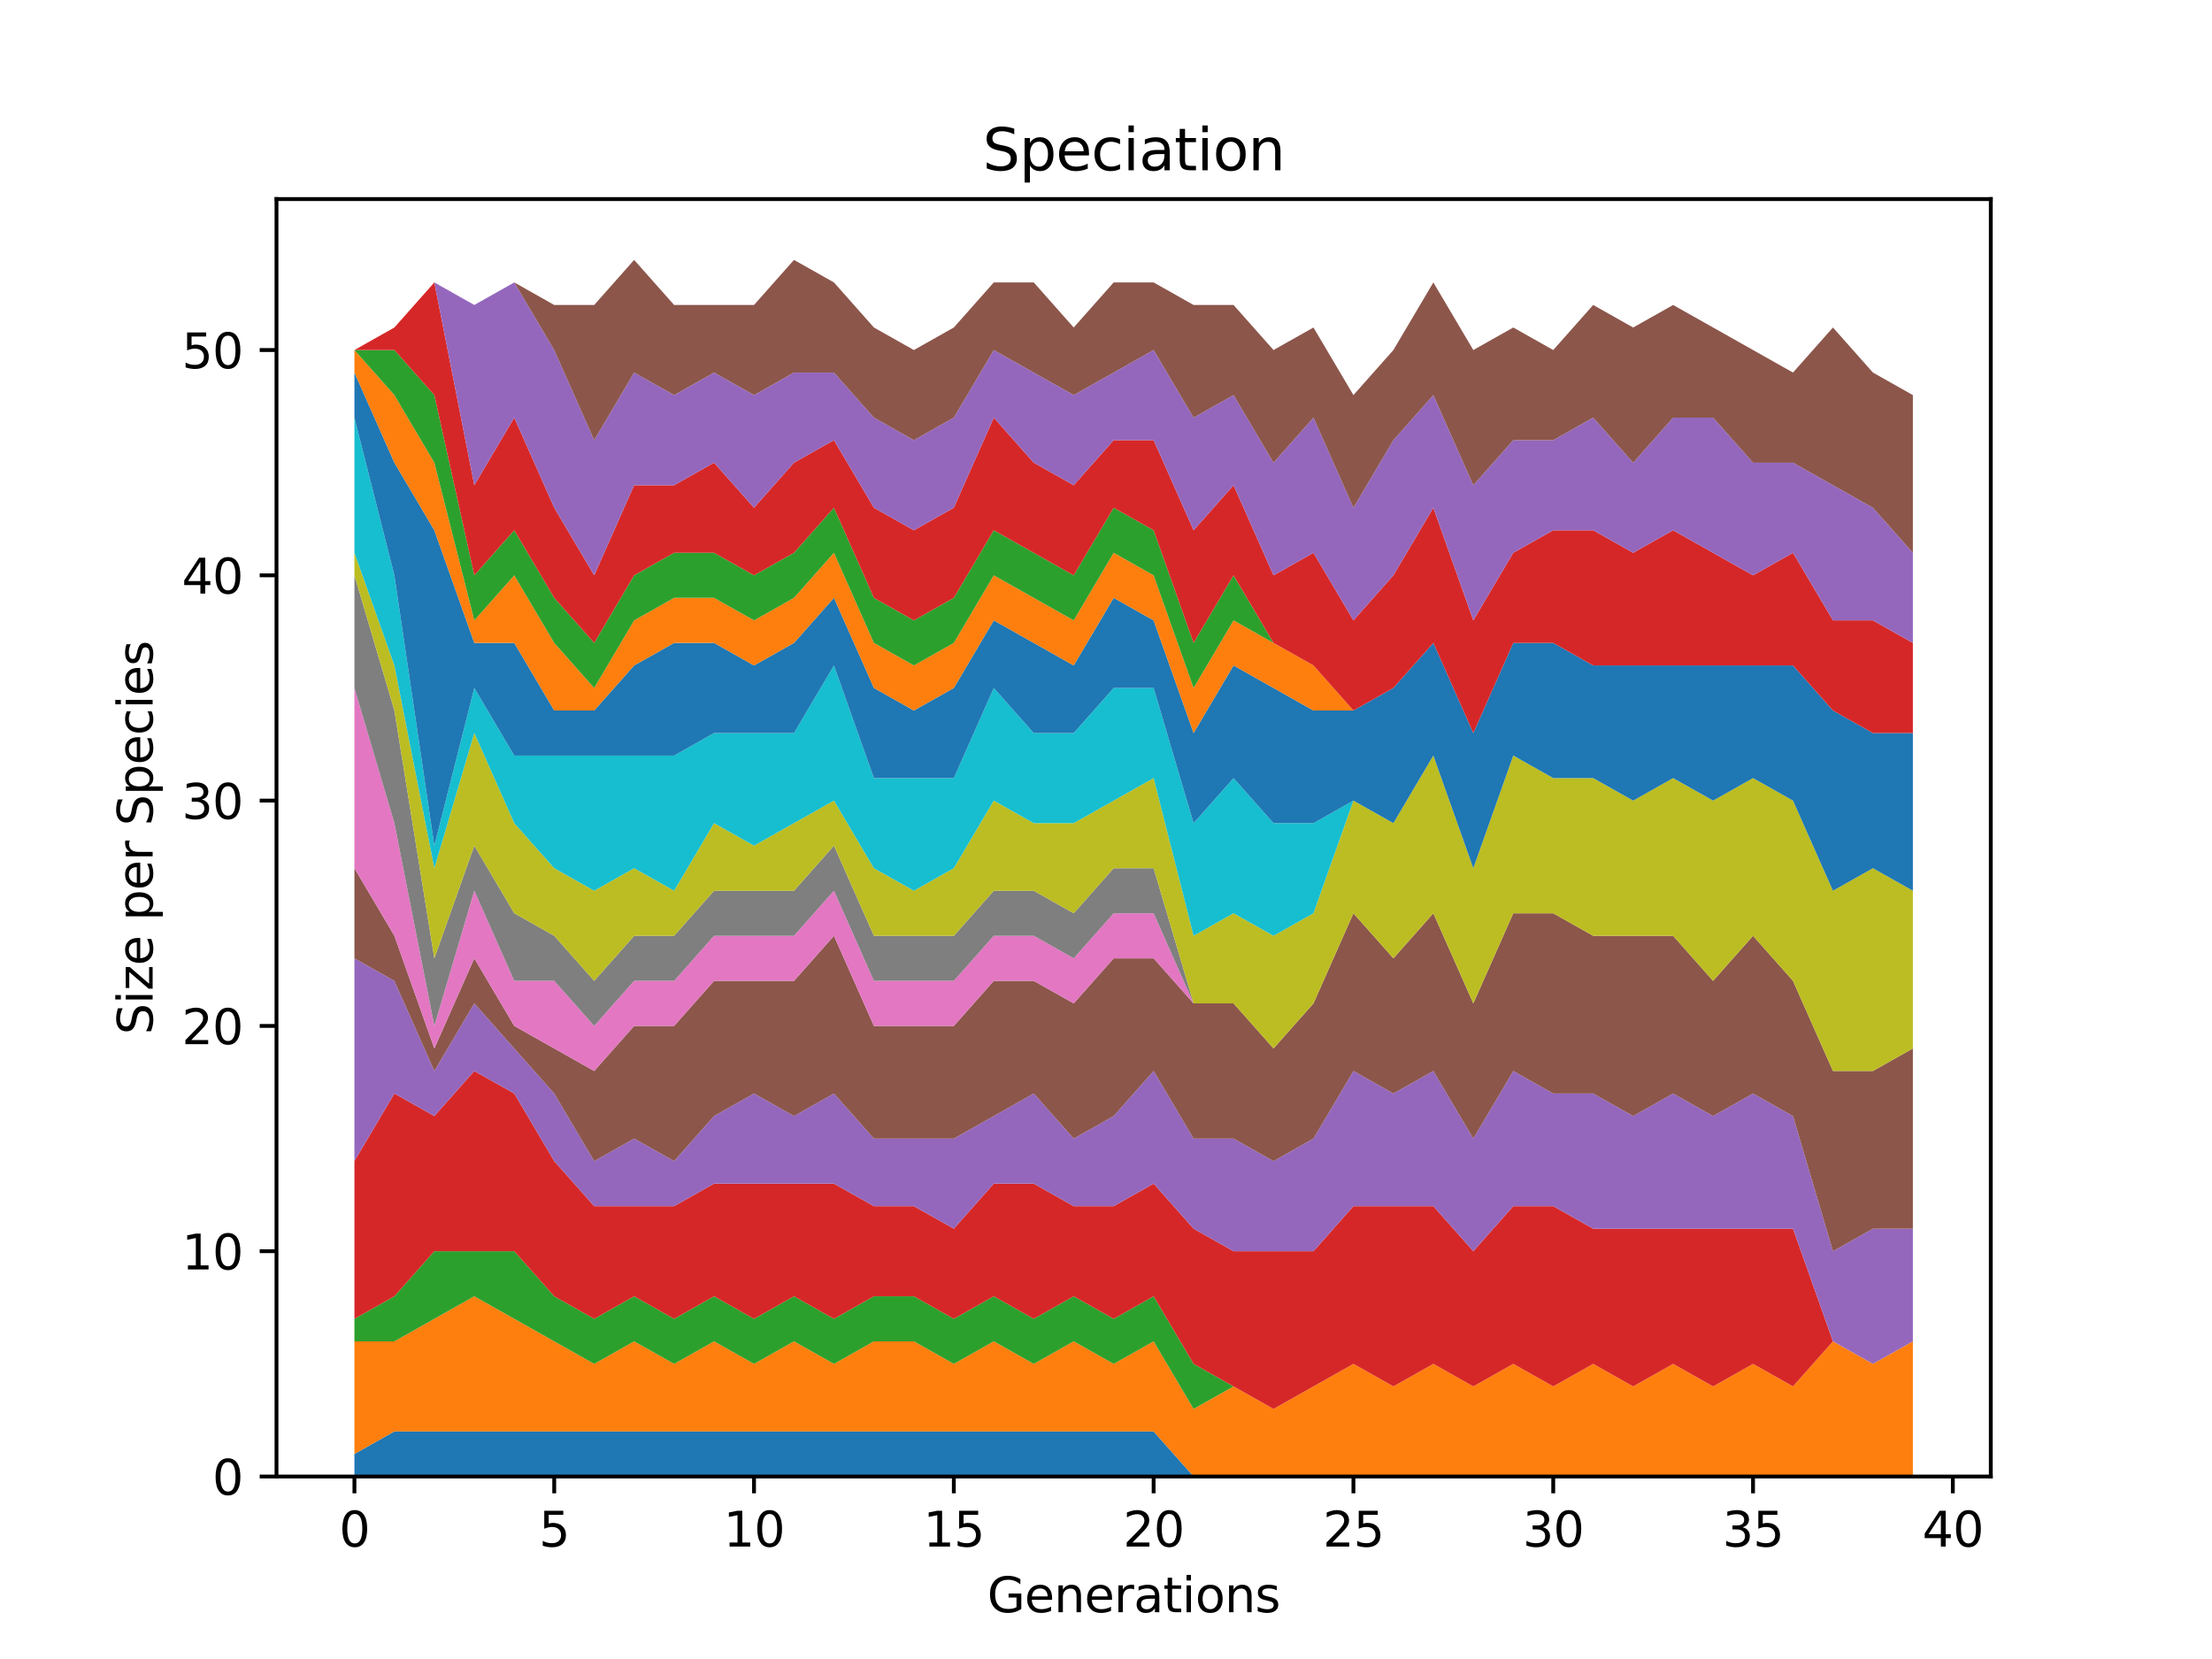<?xml version="1.0" encoding="utf-8" standalone="no"?>
<!DOCTYPE svg PUBLIC "-//W3C//DTD SVG 1.1//EN"
  "http://www.w3.org/Graphics/SVG/1.1/DTD/svg11.dtd">
<svg xmlns:xlink="http://www.w3.org/1999/xlink" width="460.8pt" height="345.6pt" viewBox="0 0 460.8 345.6" xmlns="http://www.w3.org/2000/svg" version="1.1">
 <defs>
  <style type="text/css">*{stroke-linejoin: round; stroke-linecap: butt}</style>
 </defs>
 <g id="figure_1">
  <g id="patch_1">
   <path d="M 0 345.6 
L 460.8 345.6 
L 460.8 0 
L 0 0 
z
" style="fill: #ffffff"/>
  </g>
  <g id="axes_1">
   <g id="patch_2">
    <path d="M 57.6 307.584 
L 414.72 307.584 
L 414.72 41.472 
L 57.6 41.472 
z
" style="fill: #ffffff"/>
   </g>
   <g id="PolyCollection_1">
    <path d="M 73.833 302.891 
L 73.833 307.584 
L 82.157 307.584 
L 90.482 307.584 
L 98.806 307.584 
L 107.131 307.584 
L 115.455 307.584 
L 123.78 307.584 
L 132.104 307.584 
L 140.429 307.584 
L 148.753 307.584 
L 157.077 307.584 
L 165.402 307.584 
L 173.726 307.584 
L 182.051 307.584 
L 190.375 307.584 
L 198.7 307.584 
L 207.024 307.584 
L 215.349 307.584 
L 223.673 307.584 
L 231.998 307.584 
L 240.322 307.584 
L 248.647 307.584 
L 256.971 307.584 
L 265.296 307.584 
L 273.62 307.584 
L 281.945 307.584 
L 290.269 307.584 
L 298.594 307.584 
L 306.918 307.584 
L 315.243 307.584 
L 323.567 307.584 
L 331.891 307.584 
L 340.216 307.584 
L 348.54 307.584 
L 356.865 307.584 
L 365.189 307.584 
L 373.514 307.584 
L 381.838 307.584 
L 390.163 307.584 
L 398.487 307.584 
L 398.487 307.584 
L 398.487 307.584 
L 390.163 307.584 
L 381.838 307.584 
L 373.514 307.584 
L 365.189 307.584 
L 356.865 307.584 
L 348.54 307.584 
L 340.216 307.584 
L 331.891 307.584 
L 323.567 307.584 
L 315.243 307.584 
L 306.918 307.584 
L 298.594 307.584 
L 290.269 307.584 
L 281.945 307.584 
L 273.62 307.584 
L 265.296 307.584 
L 256.971 307.584 
L 248.647 307.584 
L 240.322 298.197 
L 231.998 298.197 
L 223.673 298.197 
L 215.349 298.197 
L 207.024 298.197 
L 198.7 298.197 
L 190.375 298.197 
L 182.051 298.197 
L 173.726 298.197 
L 165.402 298.197 
L 157.077 298.197 
L 148.753 298.197 
L 140.429 298.197 
L 132.104 298.197 
L 123.78 298.197 
L 115.455 298.197 
L 107.131 298.197 
L 98.806 298.197 
L 90.482 298.197 
L 82.157 298.197 
L 73.833 302.891 
z
" clip-path="url(#pa94edd9643)" style="fill: #1f77b4"/>
   </g>
   <g id="PolyCollection_2">
    <path d="M 73.833 279.424 
L 73.833 302.891 
L 82.157 298.197 
L 90.482 298.197 
L 98.806 298.197 
L 107.131 298.197 
L 115.455 298.197 
L 123.78 298.197 
L 132.104 298.197 
L 140.429 298.197 
L 148.753 298.197 
L 157.077 298.197 
L 165.402 298.197 
L 173.726 298.197 
L 182.051 298.197 
L 190.375 298.197 
L 198.7 298.197 
L 207.024 298.197 
L 215.349 298.197 
L 223.673 298.197 
L 231.998 298.197 
L 240.322 298.197 
L 248.647 307.584 
L 256.971 307.584 
L 265.296 307.584 
L 273.62 307.584 
L 281.945 307.584 
L 290.269 307.584 
L 298.594 307.584 
L 306.918 307.584 
L 315.243 307.584 
L 323.567 307.584 
L 331.891 307.584 
L 340.216 307.584 
L 348.54 307.584 
L 356.865 307.584 
L 365.189 307.584 
L 373.514 307.584 
L 381.838 307.584 
L 390.163 307.584 
L 398.487 307.584 
L 398.487 279.424 
L 398.487 279.424 
L 390.163 284.117 
L 381.838 279.424 
L 373.514 288.811 
L 365.189 284.117 
L 356.865 288.811 
L 348.54 284.117 
L 340.216 288.811 
L 331.891 284.117 
L 323.567 288.811 
L 315.243 284.117 
L 306.918 288.811 
L 298.594 284.117 
L 290.269 288.811 
L 281.945 284.117 
L 273.62 288.811 
L 265.296 293.504 
L 256.971 288.811 
L 248.647 293.504 
L 240.322 279.424 
L 231.998 284.117 
L 223.673 279.424 
L 215.349 284.117 
L 207.024 279.424 
L 198.7 284.117 
L 190.375 279.424 
L 182.051 279.424 
L 173.726 284.117 
L 165.402 279.424 
L 157.077 284.117 
L 148.753 279.424 
L 140.429 284.117 
L 132.104 279.424 
L 123.78 284.117 
L 115.455 279.424 
L 107.131 274.731 
L 98.806 270.037 
L 90.482 274.731 
L 82.157 279.424 
L 73.833 279.424 
z
" clip-path="url(#pa94edd9643)" style="fill: #ff7f0e"/>
   </g>
   <g id="PolyCollection_3">
    <path d="M 73.833 274.731 
L 73.833 279.424 
L 82.157 279.424 
L 90.482 274.731 
L 98.806 270.037 
L 107.131 274.731 
L 115.455 279.424 
L 123.78 284.117 
L 132.104 279.424 
L 140.429 284.117 
L 148.753 279.424 
L 157.077 284.117 
L 165.402 279.424 
L 173.726 284.117 
L 182.051 279.424 
L 190.375 279.424 
L 198.7 284.117 
L 207.024 279.424 
L 215.349 284.117 
L 223.673 279.424 
L 231.998 284.117 
L 240.322 279.424 
L 248.647 293.504 
L 256.971 288.811 
L 265.296 293.504 
L 273.62 288.811 
L 281.945 284.117 
L 290.269 288.811 
L 298.594 284.117 
L 306.918 288.811 
L 315.243 284.117 
L 323.567 288.811 
L 331.891 284.117 
L 340.216 288.811 
L 348.54 284.117 
L 356.865 288.811 
L 365.189 284.117 
L 373.514 288.811 
L 381.838 279.424 
L 390.163 284.117 
L 398.487 279.424 
L 398.487 279.424 
L 398.487 279.424 
L 390.163 284.117 
L 381.838 279.424 
L 373.514 288.811 
L 365.189 284.117 
L 356.865 288.811 
L 348.54 284.117 
L 340.216 288.811 
L 331.891 284.117 
L 323.567 288.811 
L 315.243 284.117 
L 306.918 288.811 
L 298.594 284.117 
L 290.269 288.811 
L 281.945 284.117 
L 273.62 288.811 
L 265.296 293.504 
L 256.971 288.811 
L 248.647 284.117 
L 240.322 270.037 
L 231.998 274.731 
L 223.673 270.037 
L 215.349 274.731 
L 207.024 270.037 
L 198.7 274.731 
L 190.375 270.037 
L 182.051 270.037 
L 173.726 274.731 
L 165.402 270.037 
L 157.077 274.731 
L 148.753 270.037 
L 140.429 274.731 
L 132.104 270.037 
L 123.78 274.731 
L 115.455 270.037 
L 107.131 260.651 
L 98.806 260.651 
L 90.482 260.651 
L 82.157 270.037 
L 73.833 274.731 
z
" clip-path="url(#pa94edd9643)" style="fill: #2ca02c"/>
   </g>
   <g id="PolyCollection_4">
    <path d="M 73.833 241.877 
L 73.833 274.731 
L 82.157 270.037 
L 90.482 260.651 
L 98.806 260.651 
L 107.131 260.651 
L 115.455 270.037 
L 123.78 274.731 
L 132.104 270.037 
L 140.429 274.731 
L 148.753 270.037 
L 157.077 274.731 
L 165.402 270.037 
L 173.726 274.731 
L 182.051 270.037 
L 190.375 270.037 
L 198.7 274.731 
L 207.024 270.037 
L 215.349 274.731 
L 223.673 270.037 
L 231.998 274.731 
L 240.322 270.037 
L 248.647 284.117 
L 256.971 288.811 
L 265.296 293.504 
L 273.62 288.811 
L 281.945 284.117 
L 290.269 288.811 
L 298.594 284.117 
L 306.918 288.811 
L 315.243 284.117 
L 323.567 288.811 
L 331.891 284.117 
L 340.216 288.811 
L 348.54 284.117 
L 356.865 288.811 
L 365.189 284.117 
L 373.514 288.811 
L 381.838 279.424 
L 390.163 284.117 
L 398.487 279.424 
L 398.487 279.424 
L 398.487 279.424 
L 390.163 284.117 
L 381.838 279.424 
L 373.514 255.957 
L 365.189 255.957 
L 356.865 255.957 
L 348.54 255.957 
L 340.216 255.957 
L 331.891 255.957 
L 323.567 251.264 
L 315.243 251.264 
L 306.918 260.651 
L 298.594 251.264 
L 290.269 251.264 
L 281.945 251.264 
L 273.62 260.651 
L 265.296 260.651 
L 256.971 260.651 
L 248.647 255.957 
L 240.322 246.571 
L 231.998 251.264 
L 223.673 251.264 
L 215.349 246.571 
L 207.024 246.571 
L 198.7 255.957 
L 190.375 251.264 
L 182.051 251.264 
L 173.726 246.571 
L 165.402 246.571 
L 157.077 246.571 
L 148.753 246.571 
L 140.429 251.264 
L 132.104 251.264 
L 123.78 251.264 
L 115.455 241.877 
L 107.131 227.797 
L 98.806 223.104 
L 90.482 232.491 
L 82.157 227.797 
L 73.833 241.877 
z
" clip-path="url(#pa94edd9643)" style="fill: #d62728"/>
   </g>
   <g id="PolyCollection_5">
    <path d="M 73.833 199.637 
L 73.833 241.877 
L 82.157 227.797 
L 90.482 232.491 
L 98.806 223.104 
L 107.131 227.797 
L 115.455 241.877 
L 123.78 251.264 
L 132.104 251.264 
L 140.429 251.264 
L 148.753 246.571 
L 157.077 246.571 
L 165.402 246.571 
L 173.726 246.571 
L 182.051 251.264 
L 190.375 251.264 
L 198.7 255.957 
L 207.024 246.571 
L 215.349 246.571 
L 223.673 251.264 
L 231.998 251.264 
L 240.322 246.571 
L 248.647 255.957 
L 256.971 260.651 
L 265.296 260.651 
L 273.62 260.651 
L 281.945 251.264 
L 290.269 251.264 
L 298.594 251.264 
L 306.918 260.651 
L 315.243 251.264 
L 323.567 251.264 
L 331.891 255.957 
L 340.216 255.957 
L 348.54 255.957 
L 356.865 255.957 
L 365.189 255.957 
L 373.514 255.957 
L 381.838 279.424 
L 390.163 284.117 
L 398.487 279.424 
L 398.487 255.957 
L 398.487 255.957 
L 390.163 255.957 
L 381.838 260.651 
L 373.514 232.491 
L 365.189 227.797 
L 356.865 232.491 
L 348.54 227.797 
L 340.216 232.491 
L 331.891 227.797 
L 323.567 227.797 
L 315.243 223.104 
L 306.918 237.184 
L 298.594 223.104 
L 290.269 227.797 
L 281.945 223.104 
L 273.62 237.184 
L 265.296 241.877 
L 256.971 237.184 
L 248.647 237.184 
L 240.322 223.104 
L 231.998 232.491 
L 223.673 237.184 
L 215.349 227.797 
L 207.024 232.491 
L 198.7 237.184 
L 190.375 237.184 
L 182.051 237.184 
L 173.726 227.797 
L 165.402 232.491 
L 157.077 227.797 
L 148.753 232.491 
L 140.429 241.877 
L 132.104 237.184 
L 123.78 241.877 
L 115.455 227.797 
L 107.131 218.411 
L 98.806 209.024 
L 90.482 223.104 
L 82.157 204.331 
L 73.833 199.637 
z
" clip-path="url(#pa94edd9643)" style="fill: #9467bd"/>
   </g>
   <g id="PolyCollection_6">
    <path d="M 73.833 180.864 
L 73.833 199.637 
L 82.157 204.331 
L 90.482 223.104 
L 98.806 209.024 
L 107.131 218.411 
L 115.455 227.797 
L 123.78 241.877 
L 132.104 237.184 
L 140.429 241.877 
L 148.753 232.491 
L 157.077 227.797 
L 165.402 232.491 
L 173.726 227.797 
L 182.051 237.184 
L 190.375 237.184 
L 198.7 237.184 
L 207.024 232.491 
L 215.349 227.797 
L 223.673 237.184 
L 231.998 232.491 
L 240.322 223.104 
L 248.647 237.184 
L 256.971 237.184 
L 265.296 241.877 
L 273.62 237.184 
L 281.945 223.104 
L 290.269 227.797 
L 298.594 223.104 
L 306.918 237.184 
L 315.243 223.104 
L 323.567 227.797 
L 331.891 227.797 
L 340.216 232.491 
L 348.54 227.797 
L 356.865 232.491 
L 365.189 227.797 
L 373.514 232.491 
L 381.838 260.651 
L 390.163 255.957 
L 398.487 255.957 
L 398.487 218.411 
L 398.487 218.411 
L 390.163 223.104 
L 381.838 223.104 
L 373.514 204.331 
L 365.189 194.944 
L 356.865 204.331 
L 348.54 194.944 
L 340.216 194.944 
L 331.891 194.944 
L 323.567 190.251 
L 315.243 190.251 
L 306.918 209.024 
L 298.594 190.251 
L 290.269 199.637 
L 281.945 190.251 
L 273.62 209.024 
L 265.296 218.411 
L 256.971 209.024 
L 248.647 209.024 
L 240.322 199.637 
L 231.998 199.637 
L 223.673 209.024 
L 215.349 204.331 
L 207.024 204.331 
L 198.7 213.717 
L 190.375 213.717 
L 182.051 213.717 
L 173.726 194.944 
L 165.402 204.331 
L 157.077 204.331 
L 148.753 204.331 
L 140.429 213.717 
L 132.104 213.717 
L 123.78 223.104 
L 115.455 218.411 
L 107.131 213.717 
L 98.806 199.637 
L 90.482 218.411 
L 82.157 194.944 
L 73.833 180.864 
z
" clip-path="url(#pa94edd9643)" style="fill: #8c564b"/>
   </g>
   <g id="PolyCollection_7">
    <path d="M 73.833 143.317 
L 73.833 180.864 
L 82.157 194.944 
L 90.482 218.411 
L 98.806 199.637 
L 107.131 213.717 
L 115.455 218.411 
L 123.78 223.104 
L 132.104 213.717 
L 140.429 213.717 
L 148.753 204.331 
L 157.077 204.331 
L 165.402 204.331 
L 173.726 194.944 
L 182.051 213.717 
L 190.375 213.717 
L 198.7 213.717 
L 207.024 204.331 
L 215.349 204.331 
L 223.673 209.024 
L 231.998 199.637 
L 240.322 199.637 
L 248.647 209.024 
L 256.971 209.024 
L 265.296 218.411 
L 273.62 209.024 
L 281.945 190.251 
L 290.269 199.637 
L 298.594 190.251 
L 306.918 209.024 
L 315.243 190.251 
L 323.567 190.251 
L 331.891 194.944 
L 340.216 194.944 
L 348.54 194.944 
L 356.865 204.331 
L 365.189 194.944 
L 373.514 204.331 
L 381.838 223.104 
L 390.163 223.104 
L 398.487 218.411 
L 398.487 218.411 
L 398.487 218.411 
L 390.163 223.104 
L 381.838 223.104 
L 373.514 204.331 
L 365.189 194.944 
L 356.865 204.331 
L 348.54 194.944 
L 340.216 194.944 
L 331.891 194.944 
L 323.567 190.251 
L 315.243 190.251 
L 306.918 209.024 
L 298.594 190.251 
L 290.269 199.637 
L 281.945 190.251 
L 273.62 209.024 
L 265.296 218.411 
L 256.971 209.024 
L 248.647 209.024 
L 240.322 190.251 
L 231.998 190.251 
L 223.673 199.637 
L 215.349 194.944 
L 207.024 194.944 
L 198.7 204.331 
L 190.375 204.331 
L 182.051 204.331 
L 173.726 185.557 
L 165.402 194.944 
L 157.077 194.944 
L 148.753 194.944 
L 140.429 204.331 
L 132.104 204.331 
L 123.78 213.717 
L 115.455 204.331 
L 107.131 204.331 
L 98.806 185.557 
L 90.482 213.717 
L 82.157 171.477 
L 73.833 143.317 
z
" clip-path="url(#pa94edd9643)" style="fill: #e377c2"/>
   </g>
   <g id="PolyCollection_8">
    <path d="M 73.833 119.851 
L 73.833 143.317 
L 82.157 171.477 
L 90.482 213.717 
L 98.806 185.557 
L 107.131 204.331 
L 115.455 204.331 
L 123.78 213.717 
L 132.104 204.331 
L 140.429 204.331 
L 148.753 194.944 
L 157.077 194.944 
L 165.402 194.944 
L 173.726 185.557 
L 182.051 204.331 
L 190.375 204.331 
L 198.7 204.331 
L 207.024 194.944 
L 215.349 194.944 
L 223.673 199.637 
L 231.998 190.251 
L 240.322 190.251 
L 248.647 209.024 
L 256.971 209.024 
L 265.296 218.411 
L 273.62 209.024 
L 281.945 190.251 
L 290.269 199.637 
L 298.594 190.251 
L 306.918 209.024 
L 315.243 190.251 
L 323.567 190.251 
L 331.891 194.944 
L 340.216 194.944 
L 348.54 194.944 
L 356.865 204.331 
L 365.189 194.944 
L 373.514 204.331 
L 381.838 223.104 
L 390.163 223.104 
L 398.487 218.411 
L 398.487 218.411 
L 398.487 218.411 
L 390.163 223.104 
L 381.838 223.104 
L 373.514 204.331 
L 365.189 194.944 
L 356.865 204.331 
L 348.54 194.944 
L 340.216 194.944 
L 331.891 194.944 
L 323.567 190.251 
L 315.243 190.251 
L 306.918 209.024 
L 298.594 190.251 
L 290.269 199.637 
L 281.945 190.251 
L 273.62 209.024 
L 265.296 218.411 
L 256.971 209.024 
L 248.647 209.024 
L 240.322 180.864 
L 231.998 180.864 
L 223.673 190.251 
L 215.349 185.557 
L 207.024 185.557 
L 198.7 194.944 
L 190.375 194.944 
L 182.051 194.944 
L 173.726 176.171 
L 165.402 185.557 
L 157.077 185.557 
L 148.753 185.557 
L 140.429 194.944 
L 132.104 194.944 
L 123.78 204.331 
L 115.455 194.944 
L 107.131 190.251 
L 98.806 176.171 
L 90.482 199.637 
L 82.157 148.011 
L 73.833 119.851 
z
" clip-path="url(#pa94edd9643)" style="fill: #7f7f7f"/>
   </g>
   <g id="PolyCollection_9">
    <path d="M 73.833 115.157 
L 73.833 119.851 
L 82.157 148.011 
L 90.482 199.637 
L 98.806 176.171 
L 107.131 190.251 
L 115.455 194.944 
L 123.78 204.331 
L 132.104 194.944 
L 140.429 194.944 
L 148.753 185.557 
L 157.077 185.557 
L 165.402 185.557 
L 173.726 176.171 
L 182.051 194.944 
L 190.375 194.944 
L 198.7 194.944 
L 207.024 185.557 
L 215.349 185.557 
L 223.673 190.251 
L 231.998 180.864 
L 240.322 180.864 
L 248.647 209.024 
L 256.971 209.024 
L 265.296 218.411 
L 273.62 209.024 
L 281.945 190.251 
L 290.269 199.637 
L 298.594 190.251 
L 306.918 209.024 
L 315.243 190.251 
L 323.567 190.251 
L 331.891 194.944 
L 340.216 194.944 
L 348.54 194.944 
L 356.865 204.331 
L 365.189 194.944 
L 373.514 204.331 
L 381.838 223.104 
L 390.163 223.104 
L 398.487 218.411 
L 398.487 185.557 
L 398.487 185.557 
L 390.163 180.864 
L 381.838 185.557 
L 373.514 166.784 
L 365.189 162.091 
L 356.865 166.784 
L 348.54 162.091 
L 340.216 166.784 
L 331.891 162.091 
L 323.567 162.091 
L 315.243 157.397 
L 306.918 180.864 
L 298.594 157.397 
L 290.269 171.477 
L 281.945 166.784 
L 273.62 190.251 
L 265.296 194.944 
L 256.971 190.251 
L 248.647 194.944 
L 240.322 162.091 
L 231.998 166.784 
L 223.673 171.477 
L 215.349 171.477 
L 207.024 166.784 
L 198.7 180.864 
L 190.375 185.557 
L 182.051 180.864 
L 173.726 166.784 
L 165.402 171.477 
L 157.077 176.171 
L 148.753 171.477 
L 140.429 185.557 
L 132.104 180.864 
L 123.78 185.557 
L 115.455 180.864 
L 107.131 171.477 
L 98.806 152.704 
L 90.482 180.864 
L 82.157 138.624 
L 73.833 115.157 
z
" clip-path="url(#pa94edd9643)" style="fill: #bcbd22"/>
   </g>
   <g id="PolyCollection_10">
    <path d="M 73.833 86.997 
L 73.833 115.157 
L 82.157 138.624 
L 90.482 180.864 
L 98.806 152.704 
L 107.131 171.477 
L 115.455 180.864 
L 123.78 185.557 
L 132.104 180.864 
L 140.429 185.557 
L 148.753 171.477 
L 157.077 176.171 
L 165.402 171.477 
L 173.726 166.784 
L 182.051 180.864 
L 190.375 185.557 
L 198.7 180.864 
L 207.024 166.784 
L 215.349 171.477 
L 223.673 171.477 
L 231.998 166.784 
L 240.322 162.091 
L 248.647 194.944 
L 256.971 190.251 
L 265.296 194.944 
L 273.62 190.251 
L 281.945 166.784 
L 290.269 171.477 
L 298.594 157.397 
L 306.918 180.864 
L 315.243 157.397 
L 323.567 162.091 
L 331.891 162.091 
L 340.216 166.784 
L 348.54 162.091 
L 356.865 166.784 
L 365.189 162.091 
L 373.514 166.784 
L 381.838 185.557 
L 390.163 180.864 
L 398.487 185.557 
L 398.487 185.557 
L 398.487 185.557 
L 390.163 180.864 
L 381.838 185.557 
L 373.514 166.784 
L 365.189 162.091 
L 356.865 166.784 
L 348.54 162.091 
L 340.216 166.784 
L 331.891 162.091 
L 323.567 162.091 
L 315.243 157.397 
L 306.918 180.864 
L 298.594 157.397 
L 290.269 171.477 
L 281.945 166.784 
L 273.62 171.477 
L 265.296 171.477 
L 256.971 162.091 
L 248.647 171.477 
L 240.322 143.317 
L 231.998 143.317 
L 223.673 152.704 
L 215.349 152.704 
L 207.024 143.317 
L 198.7 162.091 
L 190.375 162.091 
L 182.051 162.091 
L 173.726 138.624 
L 165.402 152.704 
L 157.077 152.704 
L 148.753 152.704 
L 140.429 157.397 
L 132.104 157.397 
L 123.78 157.397 
L 115.455 157.397 
L 107.131 157.397 
L 98.806 143.317 
L 90.482 176.171 
L 82.157 119.851 
L 73.833 86.997 
z
" clip-path="url(#pa94edd9643)" style="fill: #17becf"/>
   </g>
   <g id="PolyCollection_11">
    <path d="M 73.833 77.611 
L 73.833 86.997 
L 82.157 119.851 
L 90.482 176.171 
L 98.806 143.317 
L 107.131 157.397 
L 115.455 157.397 
L 123.78 157.397 
L 132.104 157.397 
L 140.429 157.397 
L 148.753 152.704 
L 157.077 152.704 
L 165.402 152.704 
L 173.726 138.624 
L 182.051 162.091 
L 190.375 162.091 
L 198.7 162.091 
L 207.024 143.317 
L 215.349 152.704 
L 223.673 152.704 
L 231.998 143.317 
L 240.322 143.317 
L 248.647 171.477 
L 256.971 162.091 
L 265.296 171.477 
L 273.62 171.477 
L 281.945 166.784 
L 290.269 171.477 
L 298.594 157.397 
L 306.918 180.864 
L 315.243 157.397 
L 323.567 162.091 
L 331.891 162.091 
L 340.216 166.784 
L 348.54 162.091 
L 356.865 166.784 
L 365.189 162.091 
L 373.514 166.784 
L 381.838 185.557 
L 390.163 180.864 
L 398.487 185.557 
L 398.487 152.704 
L 398.487 152.704 
L 390.163 152.704 
L 381.838 148.011 
L 373.514 138.624 
L 365.189 138.624 
L 356.865 138.624 
L 348.54 138.624 
L 340.216 138.624 
L 331.891 138.624 
L 323.567 133.931 
L 315.243 133.931 
L 306.918 152.704 
L 298.594 133.931 
L 290.269 143.317 
L 281.945 148.011 
L 273.62 148.011 
L 265.296 143.317 
L 256.971 138.624 
L 248.647 152.704 
L 240.322 129.237 
L 231.998 124.544 
L 223.673 138.624 
L 215.349 133.931 
L 207.024 129.237 
L 198.7 143.317 
L 190.375 148.011 
L 182.051 143.317 
L 173.726 124.544 
L 165.402 133.931 
L 157.077 138.624 
L 148.753 133.931 
L 140.429 133.931 
L 132.104 138.624 
L 123.78 148.011 
L 115.455 148.011 
L 107.131 133.931 
L 98.806 133.931 
L 90.482 110.464 
L 82.157 96.384 
L 73.833 77.611 
z
" clip-path="url(#pa94edd9643)" style="fill: #1f77b4"/>
   </g>
   <g id="PolyCollection_12">
    <path d="M 73.833 72.917 
L 73.833 77.611 
L 82.157 96.384 
L 90.482 110.464 
L 98.806 133.931 
L 107.131 133.931 
L 115.455 148.011 
L 123.78 148.011 
L 132.104 138.624 
L 140.429 133.931 
L 148.753 133.931 
L 157.077 138.624 
L 165.402 133.931 
L 173.726 124.544 
L 182.051 143.317 
L 190.375 148.011 
L 198.7 143.317 
L 207.024 129.237 
L 215.349 133.931 
L 223.673 138.624 
L 231.998 124.544 
L 240.322 129.237 
L 248.647 152.704 
L 256.971 138.624 
L 265.296 143.317 
L 273.62 148.011 
L 281.945 148.011 
L 290.269 143.317 
L 298.594 133.931 
L 306.918 152.704 
L 315.243 133.931 
L 323.567 133.931 
L 331.891 138.624 
L 340.216 138.624 
L 348.54 138.624 
L 356.865 138.624 
L 365.189 138.624 
L 373.514 138.624 
L 381.838 148.011 
L 390.163 152.704 
L 398.487 152.704 
L 398.487 152.704 
L 398.487 152.704 
L 390.163 152.704 
L 381.838 148.011 
L 373.514 138.624 
L 365.189 138.624 
L 356.865 138.624 
L 348.54 138.624 
L 340.216 138.624 
L 331.891 138.624 
L 323.567 133.931 
L 315.243 133.931 
L 306.918 152.704 
L 298.594 133.931 
L 290.269 143.317 
L 281.945 148.011 
L 273.62 138.624 
L 265.296 133.931 
L 256.971 129.237 
L 248.647 143.317 
L 240.322 119.851 
L 231.998 115.157 
L 223.673 129.237 
L 215.349 124.544 
L 207.024 119.851 
L 198.7 133.931 
L 190.375 138.624 
L 182.051 133.931 
L 173.726 115.157 
L 165.402 124.544 
L 157.077 129.237 
L 148.753 124.544 
L 140.429 124.544 
L 132.104 129.237 
L 123.78 143.317 
L 115.455 133.931 
L 107.131 119.851 
L 98.806 129.237 
L 90.482 96.384 
L 82.157 82.304 
L 73.833 72.917 
z
" clip-path="url(#pa94edd9643)" style="fill: #ff7f0e"/>
   </g>
   <g id="PolyCollection_13">
    <path d="M 73.833 72.917 
L 73.833 72.917 
L 82.157 82.304 
L 90.482 96.384 
L 98.806 129.237 
L 107.131 119.851 
L 115.455 133.931 
L 123.78 143.317 
L 132.104 129.237 
L 140.429 124.544 
L 148.753 124.544 
L 157.077 129.237 
L 165.402 124.544 
L 173.726 115.157 
L 182.051 133.931 
L 190.375 138.624 
L 198.7 133.931 
L 207.024 119.851 
L 215.349 124.544 
L 223.673 129.237 
L 231.998 115.157 
L 240.322 119.851 
L 248.647 143.317 
L 256.971 129.237 
L 265.296 133.931 
L 273.62 138.624 
L 281.945 148.011 
L 290.269 143.317 
L 298.594 133.931 
L 306.918 152.704 
L 315.243 133.931 
L 323.567 133.931 
L 331.891 138.624 
L 340.216 138.624 
L 348.54 138.624 
L 356.865 138.624 
L 365.189 138.624 
L 373.514 138.624 
L 381.838 148.011 
L 390.163 152.704 
L 398.487 152.704 
L 398.487 152.704 
L 398.487 152.704 
L 390.163 152.704 
L 381.838 148.011 
L 373.514 138.624 
L 365.189 138.624 
L 356.865 138.624 
L 348.54 138.624 
L 340.216 138.624 
L 331.891 138.624 
L 323.567 133.931 
L 315.243 133.931 
L 306.918 152.704 
L 298.594 133.931 
L 290.269 143.317 
L 281.945 148.011 
L 273.62 138.624 
L 265.296 133.931 
L 256.971 119.851 
L 248.647 133.931 
L 240.322 110.464 
L 231.998 105.771 
L 223.673 119.851 
L 215.349 115.157 
L 207.024 110.464 
L 198.7 124.544 
L 190.375 129.237 
L 182.051 124.544 
L 173.726 105.771 
L 165.402 115.157 
L 157.077 119.851 
L 148.753 115.157 
L 140.429 115.157 
L 132.104 119.851 
L 123.78 133.931 
L 115.455 124.544 
L 107.131 110.464 
L 98.806 119.851 
L 90.482 82.304 
L 82.157 72.917 
L 73.833 72.917 
z
" clip-path="url(#pa94edd9643)" style="fill: #2ca02c"/>
   </g>
   <g id="PolyCollection_14">
    <path d="M 73.833 72.917 
L 73.833 72.917 
L 82.157 72.917 
L 90.482 82.304 
L 98.806 119.851 
L 107.131 110.464 
L 115.455 124.544 
L 123.78 133.931 
L 132.104 119.851 
L 140.429 115.157 
L 148.753 115.157 
L 157.077 119.851 
L 165.402 115.157 
L 173.726 105.771 
L 182.051 124.544 
L 190.375 129.237 
L 198.7 124.544 
L 207.024 110.464 
L 215.349 115.157 
L 223.673 119.851 
L 231.998 105.771 
L 240.322 110.464 
L 248.647 133.931 
L 256.971 119.851 
L 265.296 133.931 
L 273.62 138.624 
L 281.945 148.011 
L 290.269 143.317 
L 298.594 133.931 
L 306.918 152.704 
L 315.243 133.931 
L 323.567 133.931 
L 331.891 138.624 
L 340.216 138.624 
L 348.54 138.624 
L 356.865 138.624 
L 365.189 138.624 
L 373.514 138.624 
L 381.838 148.011 
L 390.163 152.704 
L 398.487 152.704 
L 398.487 133.931 
L 398.487 133.931 
L 390.163 129.237 
L 381.838 129.237 
L 373.514 115.157 
L 365.189 119.851 
L 356.865 115.157 
L 348.54 110.464 
L 340.216 115.157 
L 331.891 110.464 
L 323.567 110.464 
L 315.243 115.157 
L 306.918 129.237 
L 298.594 105.771 
L 290.269 119.851 
L 281.945 129.237 
L 273.62 115.157 
L 265.296 119.851 
L 256.971 101.077 
L 248.647 110.464 
L 240.322 91.691 
L 231.998 91.691 
L 223.673 101.077 
L 215.349 96.384 
L 207.024 86.997 
L 198.7 105.771 
L 190.375 110.464 
L 182.051 105.771 
L 173.726 91.691 
L 165.402 96.384 
L 157.077 105.771 
L 148.753 96.384 
L 140.429 101.077 
L 132.104 101.077 
L 123.78 119.851 
L 115.455 105.771 
L 107.131 86.997 
L 98.806 101.077 
L 90.482 58.837 
L 82.157 68.224 
L 73.833 72.917 
z
" clip-path="url(#pa94edd9643)" style="fill: #d62728"/>
   </g>
   <g id="PolyCollection_15">
    <path d="M 73.833 72.917 
L 73.833 72.917 
L 82.157 68.224 
L 90.482 58.837 
L 98.806 101.077 
L 107.131 86.997 
L 115.455 105.771 
L 123.78 119.851 
L 132.104 101.077 
L 140.429 101.077 
L 148.753 96.384 
L 157.077 105.771 
L 165.402 96.384 
L 173.726 91.691 
L 182.051 105.771 
L 190.375 110.464 
L 198.7 105.771 
L 207.024 86.997 
L 215.349 96.384 
L 223.673 101.077 
L 231.998 91.691 
L 240.322 91.691 
L 248.647 110.464 
L 256.971 101.077 
L 265.296 119.851 
L 273.62 115.157 
L 281.945 129.237 
L 290.269 119.851 
L 298.594 105.771 
L 306.918 129.237 
L 315.243 115.157 
L 323.567 110.464 
L 331.891 110.464 
L 340.216 115.157 
L 348.54 110.464 
L 356.865 115.157 
L 365.189 119.851 
L 373.514 115.157 
L 381.838 129.237 
L 390.163 129.237 
L 398.487 133.931 
L 398.487 115.157 
L 398.487 115.157 
L 390.163 105.771 
L 381.838 101.077 
L 373.514 96.384 
L 365.189 96.384 
L 356.865 86.997 
L 348.54 86.997 
L 340.216 96.384 
L 331.891 86.997 
L 323.567 91.691 
L 315.243 91.691 
L 306.918 101.077 
L 298.594 82.304 
L 290.269 91.691 
L 281.945 105.771 
L 273.62 86.997 
L 265.296 96.384 
L 256.971 82.304 
L 248.647 86.997 
L 240.322 72.917 
L 231.998 77.611 
L 223.673 82.304 
L 215.349 77.611 
L 207.024 72.917 
L 198.7 86.997 
L 190.375 91.691 
L 182.051 86.997 
L 173.726 77.611 
L 165.402 77.611 
L 157.077 82.304 
L 148.753 77.611 
L 140.429 82.304 
L 132.104 77.611 
L 123.78 91.691 
L 115.455 72.917 
L 107.131 58.837 
L 98.806 63.531 
L 90.482 58.837 
L 82.157 68.224 
L 73.833 72.917 
z
" clip-path="url(#pa94edd9643)" style="fill: #9467bd"/>
   </g>
   <g id="PolyCollection_16">
    <path d="M 73.833 72.917 
L 73.833 72.917 
L 82.157 68.224 
L 90.482 58.837 
L 98.806 63.531 
L 107.131 58.837 
L 115.455 72.917 
L 123.78 91.691 
L 132.104 77.611 
L 140.429 82.304 
L 148.753 77.611 
L 157.077 82.304 
L 165.402 77.611 
L 173.726 77.611 
L 182.051 86.997 
L 190.375 91.691 
L 198.7 86.997 
L 207.024 72.917 
L 215.349 77.611 
L 223.673 82.304 
L 231.998 77.611 
L 240.322 72.917 
L 248.647 86.997 
L 256.971 82.304 
L 265.296 96.384 
L 273.62 86.997 
L 281.945 105.771 
L 290.269 91.691 
L 298.594 82.304 
L 306.918 101.077 
L 315.243 91.691 
L 323.567 91.691 
L 331.891 86.997 
L 340.216 96.384 
L 348.54 86.997 
L 356.865 86.997 
L 365.189 96.384 
L 373.514 96.384 
L 381.838 101.077 
L 390.163 105.771 
L 398.487 115.157 
L 398.487 82.304 
L 398.487 82.304 
L 390.163 77.611 
L 381.838 68.224 
L 373.514 77.611 
L 365.189 72.917 
L 356.865 68.224 
L 348.54 63.531 
L 340.216 68.224 
L 331.891 63.531 
L 323.567 72.917 
L 315.243 68.224 
L 306.918 72.917 
L 298.594 58.837 
L 290.269 72.917 
L 281.945 82.304 
L 273.62 68.224 
L 265.296 72.917 
L 256.971 63.531 
L 248.647 63.531 
L 240.322 58.837 
L 231.998 58.837 
L 223.673 68.224 
L 215.349 58.837 
L 207.024 58.837 
L 198.7 68.224 
L 190.375 72.917 
L 182.051 68.224 
L 173.726 58.837 
L 165.402 54.144 
L 157.077 63.531 
L 148.753 63.531 
L 140.429 63.531 
L 132.104 54.144 
L 123.78 63.531 
L 115.455 63.531 
L 107.131 58.837 
L 98.806 63.531 
L 90.482 58.837 
L 82.157 68.224 
L 73.833 72.917 
z
" clip-path="url(#pa94edd9643)" style="fill: #8c564b"/>
   </g>
   <g id="matplotlib.axis_1">
    <g id="xtick_1">
     <g id="line2d_1">
      <defs>
       <path id="m5194525157" d="M 0 0 
L 0 3.5 
" style="stroke: #000000; stroke-width: 0.8"/>
      </defs>
      <g>
       <use xlink:href="#m5194525157" x="73.833" y="307.584" style="stroke: #000000; stroke-width: 0.8"/>
      </g>
     </g>
     <g id="text_1">
      <!-- 0 -->
      <g transform="translate(70.651 322.182) scale(0.1 -0.1)">
       <defs>
        <path id="DejaVuSans-30" d="M 2034 4250 
Q 1547 4250 1301 3770 
Q 1056 3291 1056 2328 
Q 1056 1369 1301 889 
Q 1547 409 2034 409 
Q 2525 409 2770 889 
Q 3016 1369 3016 2328 
Q 3016 3291 2770 3770 
Q 2525 4250 2034 4250 
z
M 2034 4750 
Q 2819 4750 3233 4129 
Q 3647 3509 3647 2328 
Q 3647 1150 3233 529 
Q 2819 -91 2034 -91 
Q 1250 -91 836 529 
Q 422 1150 422 2328 
Q 422 3509 836 4129 
Q 1250 4750 2034 4750 
z
" transform="scale(0.016)"/>
       </defs>
       <use xlink:href="#DejaVuSans-30"/>
      </g>
     </g>
    </g>
    <g id="xtick_2">
     <g id="line2d_2">
      <g>
       <use xlink:href="#m5194525157" x="115.455" y="307.584" style="stroke: #000000; stroke-width: 0.8"/>
      </g>
     </g>
     <g id="text_2">
      <!-- 5 -->
      <g transform="translate(112.274 322.182) scale(0.1 -0.1)">
       <defs>
        <path id="DejaVuSans-35" d="M 691 4666 
L 3169 4666 
L 3169 4134 
L 1269 4134 
L 1269 2991 
Q 1406 3038 1543 3061 
Q 1681 3084 1819 3084 
Q 2600 3084 3056 2656 
Q 3513 2228 3513 1497 
Q 3513 744 3044 326 
Q 2575 -91 1722 -91 
Q 1428 -91 1123 -41 
Q 819 9 494 109 
L 494 744 
Q 775 591 1075 516 
Q 1375 441 1709 441 
Q 2250 441 2565 725 
Q 2881 1009 2881 1497 
Q 2881 1984 2565 2268 
Q 2250 2553 1709 2553 
Q 1456 2553 1204 2497 
Q 953 2441 691 2322 
L 691 4666 
z
" transform="scale(0.016)"/>
       </defs>
       <use xlink:href="#DejaVuSans-35"/>
      </g>
     </g>
    </g>
    <g id="xtick_3">
     <g id="line2d_3">
      <g>
       <use xlink:href="#m5194525157" x="157.077" y="307.584" style="stroke: #000000; stroke-width: 0.8"/>
      </g>
     </g>
     <g id="text_3">
      <!-- 10 -->
      <g transform="translate(150.715 322.182) scale(0.1 -0.1)">
       <defs>
        <path id="DejaVuSans-31" d="M 794 531 
L 1825 531 
L 1825 4091 
L 703 3866 
L 703 4441 
L 1819 4666 
L 2450 4666 
L 2450 531 
L 3481 531 
L 3481 0 
L 794 0 
L 794 531 
z
" transform="scale(0.016)"/>
       </defs>
       <use xlink:href="#DejaVuSans-31"/>
       <use xlink:href="#DejaVuSans-30" x="63.623"/>
      </g>
     </g>
    </g>
    <g id="xtick_4">
     <g id="line2d_4">
      <g>
       <use xlink:href="#m5194525157" x="198.7" y="307.584" style="stroke: #000000; stroke-width: 0.8"/>
      </g>
     </g>
     <g id="text_4">
      <!-- 15 -->
      <g transform="translate(192.337 322.182) scale(0.1 -0.1)">
       <use xlink:href="#DejaVuSans-31"/>
       <use xlink:href="#DejaVuSans-35" x="63.623"/>
      </g>
     </g>
    </g>
    <g id="xtick_5">
     <g id="line2d_5">
      <g>
       <use xlink:href="#m5194525157" x="240.322" y="307.584" style="stroke: #000000; stroke-width: 0.8"/>
      </g>
     </g>
     <g id="text_5">
      <!-- 20 -->
      <g transform="translate(233.96 322.182) scale(0.1 -0.1)">
       <defs>
        <path id="DejaVuSans-32" d="M 1228 531 
L 3431 531 
L 3431 0 
L 469 0 
L 469 531 
Q 828 903 1448 1529 
Q 2069 2156 2228 2338 
Q 2531 2678 2651 2914 
Q 2772 3150 2772 3378 
Q 2772 3750 2511 3984 
Q 2250 4219 1831 4219 
Q 1534 4219 1204 4116 
Q 875 4013 500 3803 
L 500 4441 
Q 881 4594 1212 4672 
Q 1544 4750 1819 4750 
Q 2544 4750 2975 4387 
Q 3406 4025 3406 3419 
Q 3406 3131 3298 2873 
Q 3191 2616 2906 2266 
Q 2828 2175 2409 1742 
Q 1991 1309 1228 531 
z
" transform="scale(0.016)"/>
       </defs>
       <use xlink:href="#DejaVuSans-32"/>
       <use xlink:href="#DejaVuSans-30" x="63.623"/>
      </g>
     </g>
    </g>
    <g id="xtick_6">
     <g id="line2d_6">
      <g>
       <use xlink:href="#m5194525157" x="281.945" y="307.584" style="stroke: #000000; stroke-width: 0.8"/>
      </g>
     </g>
     <g id="text_6">
      <!-- 25 -->
      <g transform="translate(275.582 322.182) scale(0.1 -0.1)">
       <use xlink:href="#DejaVuSans-32"/>
       <use xlink:href="#DejaVuSans-35" x="63.623"/>
      </g>
     </g>
    </g>
    <g id="xtick_7">
     <g id="line2d_7">
      <g>
       <use xlink:href="#m5194525157" x="323.567" y="307.584" style="stroke: #000000; stroke-width: 0.8"/>
      </g>
     </g>
     <g id="text_7">
      <!-- 30 -->
      <g transform="translate(317.204 322.182) scale(0.1 -0.1)">
       <defs>
        <path id="DejaVuSans-33" d="M 2597 2516 
Q 3050 2419 3304 2112 
Q 3559 1806 3559 1356 
Q 3559 666 3084 287 
Q 2609 -91 1734 -91 
Q 1441 -91 1130 -33 
Q 819 25 488 141 
L 488 750 
Q 750 597 1062 519 
Q 1375 441 1716 441 
Q 2309 441 2620 675 
Q 2931 909 2931 1356 
Q 2931 1769 2642 2001 
Q 2353 2234 1838 2234 
L 1294 2234 
L 1294 2753 
L 1863 2753 
Q 2328 2753 2575 2939 
Q 2822 3125 2822 3475 
Q 2822 3834 2567 4026 
Q 2313 4219 1838 4219 
Q 1578 4219 1281 4162 
Q 984 4106 628 3988 
L 628 4550 
Q 988 4650 1302 4700 
Q 1616 4750 1894 4750 
Q 2613 4750 3031 4423 
Q 3450 4097 3450 3541 
Q 3450 3153 3228 2886 
Q 3006 2619 2597 2516 
z
" transform="scale(0.016)"/>
       </defs>
       <use xlink:href="#DejaVuSans-33"/>
       <use xlink:href="#DejaVuSans-30" x="63.623"/>
      </g>
     </g>
    </g>
    <g id="xtick_8">
     <g id="line2d_8">
      <g>
       <use xlink:href="#m5194525157" x="365.189" y="307.584" style="stroke: #000000; stroke-width: 0.8"/>
      </g>
     </g>
     <g id="text_8">
      <!-- 35 -->
      <g transform="translate(358.827 322.182) scale(0.1 -0.1)">
       <use xlink:href="#DejaVuSans-33"/>
       <use xlink:href="#DejaVuSans-35" x="63.623"/>
      </g>
     </g>
    </g>
    <g id="xtick_9">
     <g id="line2d_9">
      <g>
       <use xlink:href="#m5194525157" x="406.812" y="307.584" style="stroke: #000000; stroke-width: 0.8"/>
      </g>
     </g>
     <g id="text_9">
      <!-- 40 -->
      <g transform="translate(400.449 322.182) scale(0.1 -0.1)">
       <defs>
        <path id="DejaVuSans-34" d="M 2419 4116 
L 825 1625 
L 2419 1625 
L 2419 4116 
z
M 2253 4666 
L 3047 4666 
L 3047 1625 
L 3713 1625 
L 3713 1100 
L 3047 1100 
L 3047 0 
L 2419 0 
L 2419 1100 
L 313 1100 
L 313 1709 
L 2253 4666 
z
" transform="scale(0.016)"/>
       </defs>
       <use xlink:href="#DejaVuSans-34"/>
       <use xlink:href="#DejaVuSans-30" x="63.623"/>
      </g>
     </g>
    </g>
    <g id="text_10">
     <!-- Generations -->
     <g transform="translate(205.662 335.861) scale(0.1 -0.1)">
      <defs>
       <path id="DejaVuSans-47" d="M 3809 666 
L 3809 1919 
L 2778 1919 
L 2778 2438 
L 4434 2438 
L 4434 434 
Q 4069 175 3628 42 
Q 3188 -91 2688 -91 
Q 1594 -91 976 548 
Q 359 1188 359 2328 
Q 359 3472 976 4111 
Q 1594 4750 2688 4750 
Q 3144 4750 3555 4637 
Q 3966 4525 4313 4306 
L 4313 3634 
Q 3963 3931 3569 4081 
Q 3175 4231 2741 4231 
Q 1884 4231 1454 3753 
Q 1025 3275 1025 2328 
Q 1025 1384 1454 906 
Q 1884 428 2741 428 
Q 3075 428 3337 486 
Q 3600 544 3809 666 
z
" transform="scale(0.016)"/>
       <path id="DejaVuSans-65" d="M 3597 1894 
L 3597 1613 
L 953 1613 
Q 991 1019 1311 708 
Q 1631 397 2203 397 
Q 2534 397 2845 478 
Q 3156 559 3463 722 
L 3463 178 
Q 3153 47 2828 -22 
Q 2503 -91 2169 -91 
Q 1331 -91 842 396 
Q 353 884 353 1716 
Q 353 2575 817 3079 
Q 1281 3584 2069 3584 
Q 2775 3584 3186 3129 
Q 3597 2675 3597 1894 
z
M 3022 2063 
Q 3016 2534 2758 2815 
Q 2500 3097 2075 3097 
Q 1594 3097 1305 2825 
Q 1016 2553 972 2059 
L 3022 2063 
z
" transform="scale(0.016)"/>
       <path id="DejaVuSans-6e" d="M 3513 2113 
L 3513 0 
L 2938 0 
L 2938 2094 
Q 2938 2591 2744 2837 
Q 2550 3084 2163 3084 
Q 1697 3084 1428 2787 
Q 1159 2491 1159 1978 
L 1159 0 
L 581 0 
L 581 3500 
L 1159 3500 
L 1159 2956 
Q 1366 3272 1645 3428 
Q 1925 3584 2291 3584 
Q 2894 3584 3203 3211 
Q 3513 2838 3513 2113 
z
" transform="scale(0.016)"/>
       <path id="DejaVuSans-72" d="M 2631 2963 
Q 2534 3019 2420 3045 
Q 2306 3072 2169 3072 
Q 1681 3072 1420 2755 
Q 1159 2438 1159 1844 
L 1159 0 
L 581 0 
L 581 3500 
L 1159 3500 
L 1159 2956 
Q 1341 3275 1631 3429 
Q 1922 3584 2338 3584 
Q 2397 3584 2469 3576 
Q 2541 3569 2628 3553 
L 2631 2963 
z
" transform="scale(0.016)"/>
       <path id="DejaVuSans-61" d="M 2194 1759 
Q 1497 1759 1228 1600 
Q 959 1441 959 1056 
Q 959 750 1161 570 
Q 1363 391 1709 391 
Q 2188 391 2477 730 
Q 2766 1069 2766 1631 
L 2766 1759 
L 2194 1759 
z
M 3341 1997 
L 3341 0 
L 2766 0 
L 2766 531 
Q 2569 213 2275 61 
Q 1981 -91 1556 -91 
Q 1019 -91 701 211 
Q 384 513 384 1019 
Q 384 1609 779 1909 
Q 1175 2209 1959 2209 
L 2766 2209 
L 2766 2266 
Q 2766 2663 2505 2880 
Q 2244 3097 1772 3097 
Q 1472 3097 1187 3025 
Q 903 2953 641 2809 
L 641 3341 
Q 956 3463 1253 3523 
Q 1550 3584 1831 3584 
Q 2591 3584 2966 3190 
Q 3341 2797 3341 1997 
z
" transform="scale(0.016)"/>
       <path id="DejaVuSans-74" d="M 1172 4494 
L 1172 3500 
L 2356 3500 
L 2356 3053 
L 1172 3053 
L 1172 1153 
Q 1172 725 1289 603 
Q 1406 481 1766 481 
L 2356 481 
L 2356 0 
L 1766 0 
Q 1100 0 847 248 
Q 594 497 594 1153 
L 594 3053 
L 172 3053 
L 172 3500 
L 594 3500 
L 594 4494 
L 1172 4494 
z
" transform="scale(0.016)"/>
       <path id="DejaVuSans-69" d="M 603 3500 
L 1178 3500 
L 1178 0 
L 603 0 
L 603 3500 
z
M 603 4863 
L 1178 4863 
L 1178 4134 
L 603 4134 
L 603 4863 
z
" transform="scale(0.016)"/>
       <path id="DejaVuSans-6f" d="M 1959 3097 
Q 1497 3097 1228 2736 
Q 959 2375 959 1747 
Q 959 1119 1226 758 
Q 1494 397 1959 397 
Q 2419 397 2687 759 
Q 2956 1122 2956 1747 
Q 2956 2369 2687 2733 
Q 2419 3097 1959 3097 
z
M 1959 3584 
Q 2709 3584 3137 3096 
Q 3566 2609 3566 1747 
Q 3566 888 3137 398 
Q 2709 -91 1959 -91 
Q 1206 -91 779 398 
Q 353 888 353 1747 
Q 353 2609 779 3096 
Q 1206 3584 1959 3584 
z
" transform="scale(0.016)"/>
       <path id="DejaVuSans-73" d="M 2834 3397 
L 2834 2853 
Q 2591 2978 2328 3040 
Q 2066 3103 1784 3103 
Q 1356 3103 1142 2972 
Q 928 2841 928 2578 
Q 928 2378 1081 2264 
Q 1234 2150 1697 2047 
L 1894 2003 
Q 2506 1872 2764 1633 
Q 3022 1394 3022 966 
Q 3022 478 2636 193 
Q 2250 -91 1575 -91 
Q 1294 -91 989 -36 
Q 684 19 347 128 
L 347 722 
Q 666 556 975 473 
Q 1284 391 1588 391 
Q 1994 391 2212 530 
Q 2431 669 2431 922 
Q 2431 1156 2273 1281 
Q 2116 1406 1581 1522 
L 1381 1569 
Q 847 1681 609 1914 
Q 372 2147 372 2553 
Q 372 3047 722 3315 
Q 1072 3584 1716 3584 
Q 2034 3584 2315 3537 
Q 2597 3491 2834 3397 
z
" transform="scale(0.016)"/>
      </defs>
      <use xlink:href="#DejaVuSans-47"/>
      <use xlink:href="#DejaVuSans-65" x="77.49"/>
      <use xlink:href="#DejaVuSans-6e" x="139.014"/>
      <use xlink:href="#DejaVuSans-65" x="202.393"/>
      <use xlink:href="#DejaVuSans-72" x="263.916"/>
      <use xlink:href="#DejaVuSans-61" x="305.029"/>
      <use xlink:href="#DejaVuSans-74" x="366.309"/>
      <use xlink:href="#DejaVuSans-69" x="405.518"/>
      <use xlink:href="#DejaVuSans-6f" x="433.301"/>
      <use xlink:href="#DejaVuSans-6e" x="494.482"/>
      <use xlink:href="#DejaVuSans-73" x="557.861"/>
     </g>
    </g>
   </g>
   <g id="matplotlib.axis_2">
    <g id="ytick_1">
     <g id="line2d_10">
      <defs>
       <path id="md8ea60c3db" d="M 0 0 
L -3.5 0 
" style="stroke: #000000; stroke-width: 0.8"/>
      </defs>
      <g>
       <use xlink:href="#md8ea60c3db" x="57.6" y="307.584" style="stroke: #000000; stroke-width: 0.8"/>
      </g>
     </g>
     <g id="text_11">
      <!-- 0 -->
      <g transform="translate(44.237 311.383) scale(0.1 -0.1)">
       <use xlink:href="#DejaVuSans-30"/>
      </g>
     </g>
    </g>
    <g id="ytick_2">
     <g id="line2d_11">
      <g>
       <use xlink:href="#md8ea60c3db" x="57.6" y="260.651" style="stroke: #000000; stroke-width: 0.8"/>
      </g>
     </g>
     <g id="text_12">
      <!-- 10 -->
      <g transform="translate(37.875 264.45) scale(0.1 -0.1)">
       <use xlink:href="#DejaVuSans-31"/>
       <use xlink:href="#DejaVuSans-30" x="63.623"/>
      </g>
     </g>
    </g>
    <g id="ytick_3">
     <g id="line2d_12">
      <g>
       <use xlink:href="#md8ea60c3db" x="57.6" y="213.717" style="stroke: #000000; stroke-width: 0.8"/>
      </g>
     </g>
     <g id="text_13">
      <!-- 20 -->
      <g transform="translate(37.875 217.517) scale(0.1 -0.1)">
       <use xlink:href="#DejaVuSans-32"/>
       <use xlink:href="#DejaVuSans-30" x="63.623"/>
      </g>
     </g>
    </g>
    <g id="ytick_4">
     <g id="line2d_13">
      <g>
       <use xlink:href="#md8ea60c3db" x="57.6" y="166.784" style="stroke: #000000; stroke-width: 0.8"/>
      </g>
     </g>
     <g id="text_14">
      <!-- 30 -->
      <g transform="translate(37.875 170.583) scale(0.1 -0.1)">
       <use xlink:href="#DejaVuSans-33"/>
       <use xlink:href="#DejaVuSans-30" x="63.623"/>
      </g>
     </g>
    </g>
    <g id="ytick_5">
     <g id="line2d_14">
      <g>
       <use xlink:href="#md8ea60c3db" x="57.6" y="119.851" style="stroke: #000000; stroke-width: 0.8"/>
      </g>
     </g>
     <g id="text_15">
      <!-- 40 -->
      <g transform="translate(37.875 123.65) scale(0.1 -0.1)">
       <use xlink:href="#DejaVuSans-34"/>
       <use xlink:href="#DejaVuSans-30" x="63.623"/>
      </g>
     </g>
    </g>
    <g id="ytick_6">
     <g id="line2d_15">
      <g>
       <use xlink:href="#md8ea60c3db" x="57.6" y="72.917" style="stroke: #000000; stroke-width: 0.8"/>
      </g>
     </g>
     <g id="text_16">
      <!-- 50 -->
      <g transform="translate(37.875 76.717) scale(0.1 -0.1)">
       <use xlink:href="#DejaVuSans-35"/>
       <use xlink:href="#DejaVuSans-30" x="63.623"/>
      </g>
     </g>
    </g>
    <g id="text_17">
     <!-- Size per Species -->
     <g transform="translate(31.795 215.521) rotate(-90) scale(0.1 -0.1)">
      <defs>
       <path id="DejaVuSans-53" d="M 3425 4513 
L 3425 3897 
Q 3066 4069 2747 4153 
Q 2428 4238 2131 4238 
Q 1616 4238 1336 4038 
Q 1056 3838 1056 3469 
Q 1056 3159 1242 3001 
Q 1428 2844 1947 2747 
L 2328 2669 
Q 3034 2534 3370 2195 
Q 3706 1856 3706 1288 
Q 3706 609 3251 259 
Q 2797 -91 1919 -91 
Q 1588 -91 1214 -16 
Q 841 59 441 206 
L 441 856 
Q 825 641 1194 531 
Q 1563 422 1919 422 
Q 2459 422 2753 634 
Q 3047 847 3047 1241 
Q 3047 1584 2836 1778 
Q 2625 1972 2144 2069 
L 1759 2144 
Q 1053 2284 737 2584 
Q 422 2884 422 3419 
Q 422 4038 858 4394 
Q 1294 4750 2059 4750 
Q 2388 4750 2728 4690 
Q 3069 4631 3425 4513 
z
" transform="scale(0.016)"/>
       <path id="DejaVuSans-7a" d="M 353 3500 
L 3084 3500 
L 3084 2975 
L 922 459 
L 3084 459 
L 3084 0 
L 275 0 
L 275 525 
L 2438 3041 
L 353 3041 
L 353 3500 
z
" transform="scale(0.016)"/>
       <path id="DejaVuSans-20" transform="scale(0.016)"/>
       <path id="DejaVuSans-70" d="M 1159 525 
L 1159 -1331 
L 581 -1331 
L 581 3500 
L 1159 3500 
L 1159 2969 
Q 1341 3281 1617 3432 
Q 1894 3584 2278 3584 
Q 2916 3584 3314 3078 
Q 3713 2572 3713 1747 
Q 3713 922 3314 415 
Q 2916 -91 2278 -91 
Q 1894 -91 1617 61 
Q 1341 213 1159 525 
z
M 3116 1747 
Q 3116 2381 2855 2742 
Q 2594 3103 2138 3103 
Q 1681 3103 1420 2742 
Q 1159 2381 1159 1747 
Q 1159 1113 1420 752 
Q 1681 391 2138 391 
Q 2594 391 2855 752 
Q 3116 1113 3116 1747 
z
" transform="scale(0.016)"/>
       <path id="DejaVuSans-63" d="M 3122 3366 
L 3122 2828 
Q 2878 2963 2633 3030 
Q 2388 3097 2138 3097 
Q 1578 3097 1268 2742 
Q 959 2388 959 1747 
Q 959 1106 1268 751 
Q 1578 397 2138 397 
Q 2388 397 2633 464 
Q 2878 531 3122 666 
L 3122 134 
Q 2881 22 2623 -34 
Q 2366 -91 2075 -91 
Q 1284 -91 818 406 
Q 353 903 353 1747 
Q 353 2603 823 3093 
Q 1294 3584 2113 3584 
Q 2378 3584 2631 3529 
Q 2884 3475 3122 3366 
z
" transform="scale(0.016)"/>
      </defs>
      <use xlink:href="#DejaVuSans-53"/>
      <use xlink:href="#DejaVuSans-69" x="63.477"/>
      <use xlink:href="#DejaVuSans-7a" x="91.26"/>
      <use xlink:href="#DejaVuSans-65" x="143.75"/>
      <use xlink:href="#DejaVuSans-20" x="205.273"/>
      <use xlink:href="#DejaVuSans-70" x="237.061"/>
      <use xlink:href="#DejaVuSans-65" x="300.537"/>
      <use xlink:href="#DejaVuSans-72" x="362.061"/>
      <use xlink:href="#DejaVuSans-20" x="403.174"/>
      <use xlink:href="#DejaVuSans-53" x="434.961"/>
      <use xlink:href="#DejaVuSans-70" x="498.438"/>
      <use xlink:href="#DejaVuSans-65" x="561.914"/>
      <use xlink:href="#DejaVuSans-63" x="623.438"/>
      <use xlink:href="#DejaVuSans-69" x="678.418"/>
      <use xlink:href="#DejaVuSans-65" x="706.201"/>
      <use xlink:href="#DejaVuSans-73" x="767.725"/>
     </g>
    </g>
   </g>
   <g id="patch_3">
    <path d="M 57.6 307.584 
L 57.6 41.472 
" style="fill: none; stroke: #000000; stroke-width: 0.8; stroke-linejoin: miter; stroke-linecap: square"/>
   </g>
   <g id="patch_4">
    <path d="M 414.72 307.584 
L 414.72 41.472 
" style="fill: none; stroke: #000000; stroke-width: 0.8; stroke-linejoin: miter; stroke-linecap: square"/>
   </g>
   <g id="patch_5">
    <path d="M 57.6 307.584 
L 414.72 307.584 
" style="fill: none; stroke: #000000; stroke-width: 0.8; stroke-linejoin: miter; stroke-linecap: square"/>
   </g>
   <g id="patch_6">
    <path d="M 57.6 41.472 
L 414.72 41.472 
" style="fill: none; stroke: #000000; stroke-width: 0.8; stroke-linejoin: miter; stroke-linecap: square"/>
   </g>
   <g id="text_18">
    <!-- Speciation -->
    <g transform="translate(204.714 35.472) scale(0.12 -0.12)">
     <use xlink:href="#DejaVuSans-53"/>
     <use xlink:href="#DejaVuSans-70" x="63.477"/>
     <use xlink:href="#DejaVuSans-65" x="126.953"/>
     <use xlink:href="#DejaVuSans-63" x="188.477"/>
     <use xlink:href="#DejaVuSans-69" x="243.457"/>
     <use xlink:href="#DejaVuSans-61" x="271.24"/>
     <use xlink:href="#DejaVuSans-74" x="332.52"/>
     <use xlink:href="#DejaVuSans-69" x="371.729"/>
     <use xlink:href="#DejaVuSans-6f" x="399.512"/>
     <use xlink:href="#DejaVuSans-6e" x="460.693"/>
    </g>
   </g>
  </g>
 </g>
 <defs>
  <clipPath id="pa94edd9643">
   <rect x="57.6" y="41.472" width="357.12" height="266.112"/>
  </clipPath>
 </defs>
</svg>

